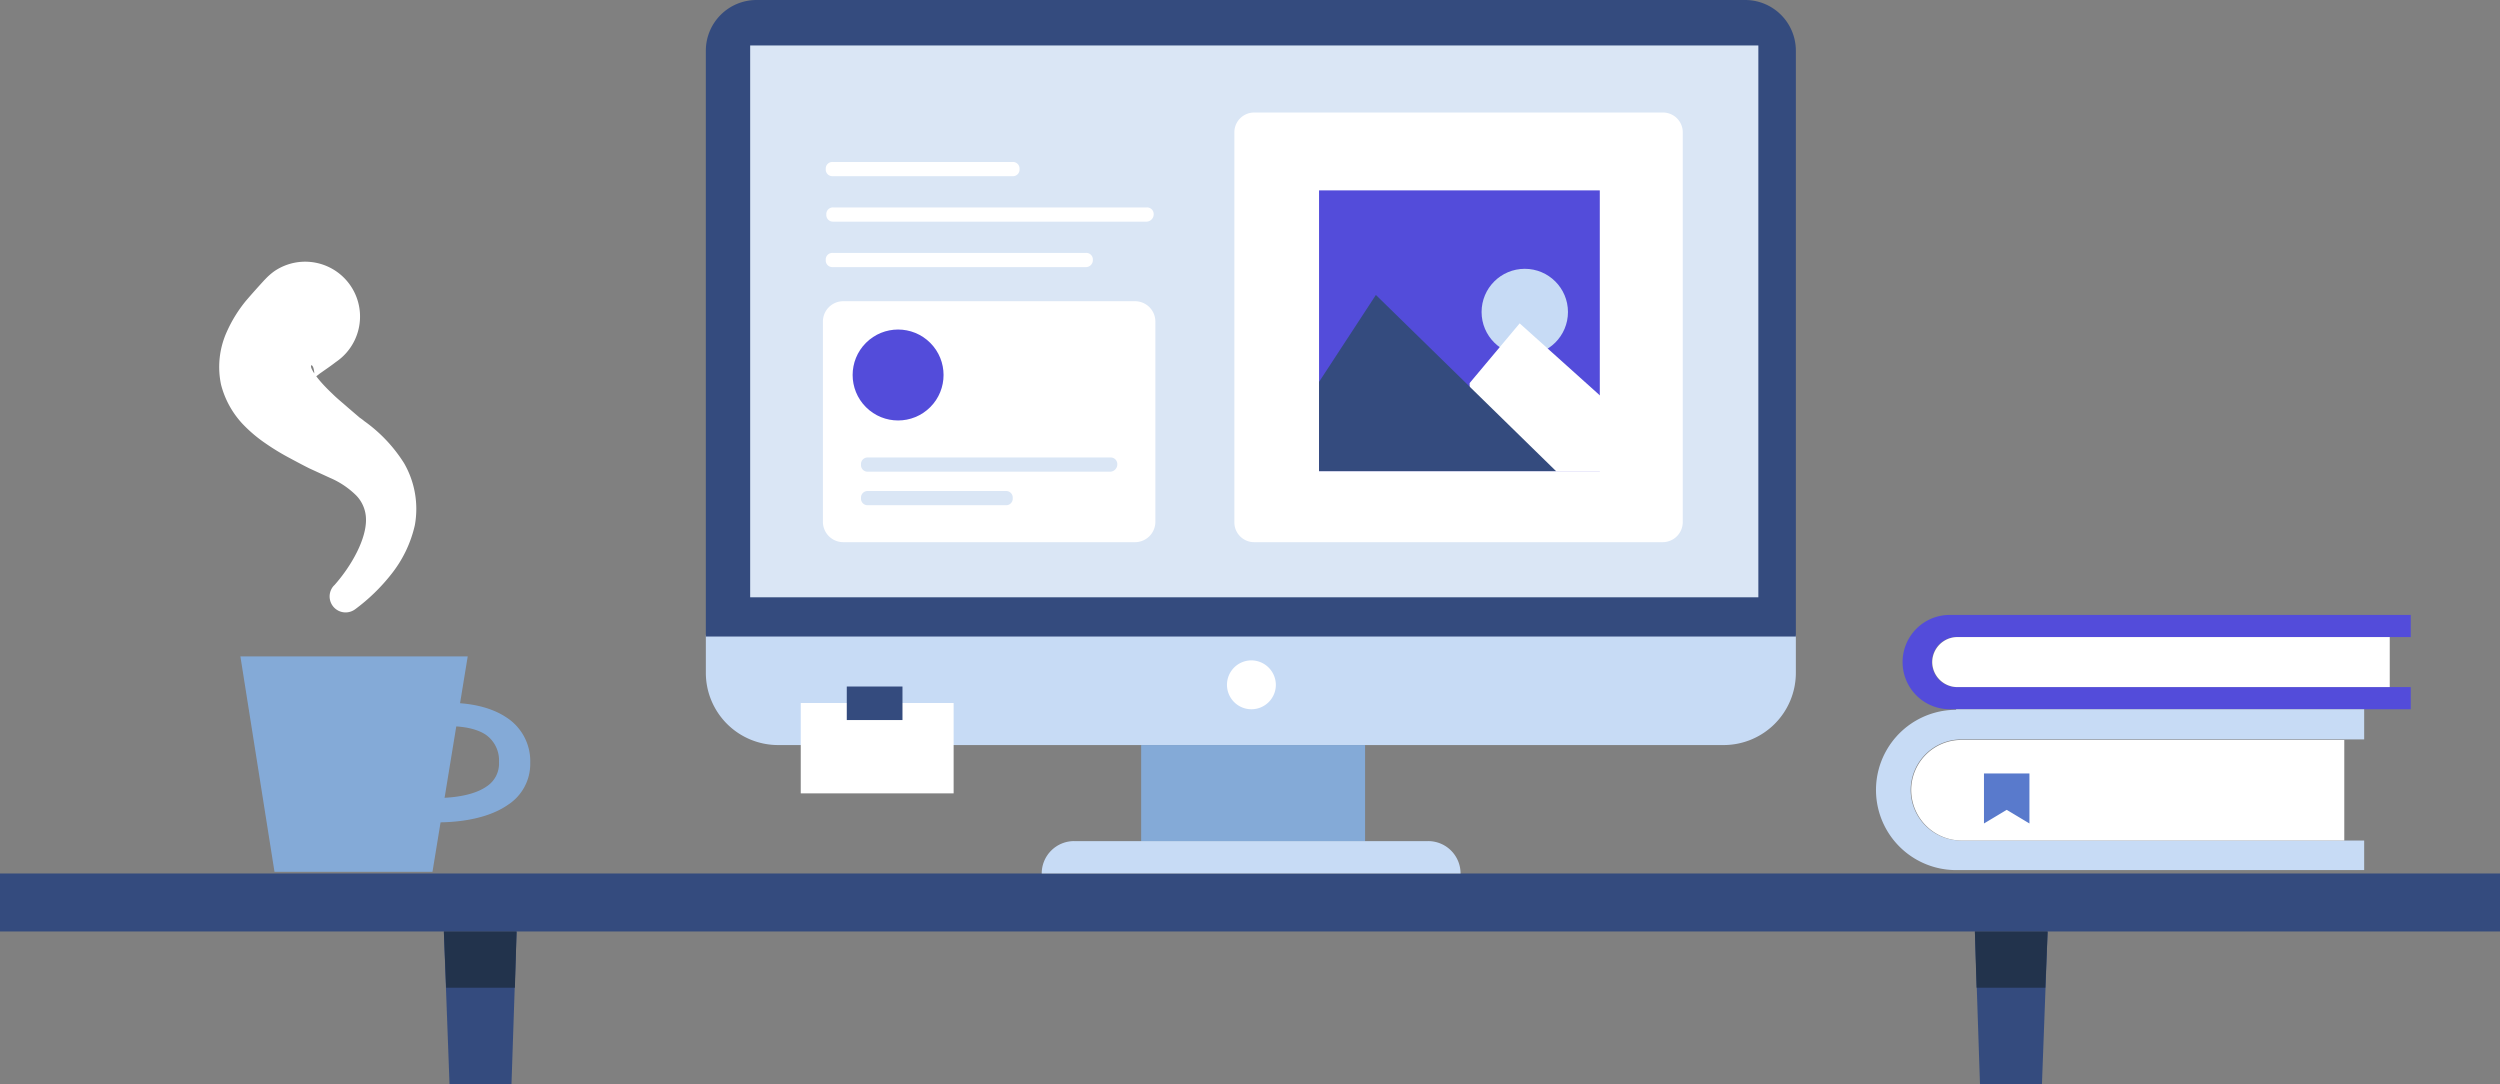 <svg xmlns="http://www.w3.org/2000/svg" width="597.238" height="259.043" viewBox="0 0 597.238 259.043">
  <rect x="0" y="0" width="597.238" height="259.043" fill="#808080" stroke="none"/>
  <g id="_403852-PD6NT7-788" data-name="403852-PD6NT7-788" transform="translate(-28.7 -207)">
    <g id="OBJECTS" transform="translate(28.7 207)">
      <g id="Group_1261" data-name="Group 1261">
        <g id="Group_1247" data-name="Group 1247" transform="translate(0 208.674)">
          <rect id="Rectangle_3320" data-name="Rectangle 3320" width="597.238" height="13.848" fill="#344b7e"/>
          <path id="Path_2651" data-name="Path 2651" d="M122.956,407.421h-14.8L106.8,370.9h17.378Z" transform="translate(-0.766 -357.052)" fill="#344b7e"/>
          <path id="Path_2652" data-name="Path 2652" d="M392.22,407.421h-14.8L376.2,370.9h17.378Z" transform="translate(95.59 -357.052)" fill="#344b7e"/>
          <path id="Path_2653" data-name="Path 2653" d="M123.771,384.341H107.343L106.8,370.9h17.378Z" transform="translate(-0.766 -357.052)" fill="#22334c"/>
          <path id="Path_2654" data-name="Path 2654" d="M393.035,384.341H376.607L376.2,370.9h17.378Z" transform="translate(95.59 -357.052)" fill="#22334c"/>
        </g>
        <g id="Group_1249" data-name="Group 1249" transform="translate(52.345 62.513)">
          <g id="Group_1248" data-name="Group 1248" transform="translate(5.084 94.298)">
            <path id="Path_2655" data-name="Path 2655" d="M106.265,359.217c3.394,0,11.269-.407,16.7-4.209a11.635,11.635,0,0,0,5.295-10.047,12.4,12.4,0,0,0-5.566-10.726c-5.974-4.073-14.256-3.53-14.663-3.53l.679,5.566s5.566-.272,8.961,2.036a7.464,7.464,0,0,1,3.123,6.517,6.492,6.492,0,0,1-2.987,5.838c-4.48,3.123-12.626,2.715-12.762,2.715l-.543,5.566C104.636,359.217,105.315,359.217,106.265,359.217Z" transform="translate(-59.018 -319.573)" fill="#84aad7"/>
            <path id="Path_2656" data-name="Path 2656" d="M125.307,322.5H71l8.146,51.456h37.743Z" transform="translate(-71 -322.5)" fill="#84aad7"/>
          </g>
          <path id="Path_2657" data-name="Path 2657" d="M99.764,336.074a44.88,44.88,0,0,0,8.553-8.282,29.085,29.085,0,0,0,5.7-11.812,21.866,21.866,0,0,0-2.58-14.8,35.611,35.611,0,0,0-9.5-10.047,10.831,10.831,0,0,0-1.086-.815l-.95-.815L98,287.876c-1.222-1.086-2.58-2.172-3.666-3.258-2.308-2.172-4.345-4.48-5.023-6.109-.272-.679,0-1.086.407-.272a4.881,4.881,0,0,1,.272,1.493c0,.543,0,.815.136.815.136.136.815-.543,1.629-1.086.95-.679,2.172-1.493,3.394-2.444a13.1,13.1,0,0,0-14.663-21.723,14.531,14.531,0,0,0-2.172,1.9l-.272.272c-1.358,1.493-2.715,2.987-4.345,4.888a32.478,32.478,0,0,0-4.616,7.467,20.39,20.39,0,0,0-1.358,12.626,21.676,21.676,0,0,0,5.023,9.232,33.559,33.559,0,0,0,5.566,4.752,55.74,55.74,0,0,0,5.295,3.258c1.765.95,3.53,1.9,5.159,2.715l5.023,2.308a20.1,20.1,0,0,1,6.245,4.209,8.277,8.277,0,0,1,2.308,5.566c.136,4.752-3.394,11.133-7.467,15.749l-.272.272a3.815,3.815,0,0,0,5.159,5.566Z" transform="translate(-67.255 -253.044)" fill="#fff"/>
        </g>
        <g id="Group_1255" data-name="Group 1255" transform="translate(168.622)">
          <path id="Path_2658" data-name="Path 2658" d="M396.058,345.039H170.142A17.267,17.267,0,0,1,152.9,327.8v-9.1H413.3v9.1A17.267,17.267,0,0,1,396.058,345.039Z" transform="translate(-152.9 -167.049)" fill="#c7dbf5"/>
          <rect id="Rectangle_3321" data-name="Rectangle 3321" width="53.492" height="23.08" transform="translate(103.997 177.99)" fill="#84aad7"/>
          <path id="Path_2659" data-name="Path 2659" d="M413.3,359.059H152.9V219.083A12.11,12.11,0,0,1,164.983,207H401.217A12.11,12.11,0,0,1,413.3,219.083V359.059Z" transform="translate(-152.9 -207)" fill="#344b7e"/>
          <rect id="Rectangle_3322" data-name="Rectangle 3322" width="240.85" height="131.83" transform="translate(10.59 10.861)" fill="#dae6f5"/>
          <path id="Path_2660" data-name="Path 2660" d="M256.276,329.038a5.838,5.838,0,1,1-5.838-5.838A5.881,5.881,0,0,1,256.276,329.038Z" transform="translate(-120.102 -165.439)" fill="#fff"/>
          <path id="Path_2661" data-name="Path 2661" d="M312.06,362.739H212A7.735,7.735,0,0,1,219.739,355h84.583a7.735,7.735,0,0,1,7.739,7.739Z" transform="translate(-131.762 -154.065)" fill="#c7dbf5"/>
          <rect id="Rectangle_3323" data-name="Rectangle 3323" width="36.521" height="21.587" transform="translate(22.673 167.944)" fill="#fff"/>
          <rect id="Rectangle_3324" data-name="Rectangle 3324" width="13.305" height="8.01" transform="translate(33.67 164.006)" fill="#344b7e"/>
          <g id="Group_1254" data-name="Group 1254" transform="translate(27.968 26.882)">
            <path id="Path_2662" data-name="Path 2662" d="M348.268,329.44H250.652a4.722,4.722,0,0,1-4.752-4.752V231.552a4.722,4.722,0,0,1,4.752-4.752h97.616a4.722,4.722,0,0,1,4.752,4.752v93.136A4.81,4.81,0,0,1,348.268,329.44Z" transform="translate(-147.605 -226.8)" fill="#fff"/>
            <path id="Path_2663" data-name="Path 2663" d="M248.036,317.565H178.388a4.867,4.867,0,0,1-4.888-4.888v-47.79A4.867,4.867,0,0,1,178.388,260h69.648a4.867,4.867,0,0,1,4.888,4.888v47.79A4.867,4.867,0,0,1,248.036,317.565Z" transform="translate(-173.5 -214.925)" fill="#fff"/>
            <g id="Group_1251" data-name="Group 1251" transform="translate(2.601 47.344)">
              <g id="Group_1250" data-name="Group 1250" transform="translate(6.496 35.066)">
                <path id="Path_2664" data-name="Path 2664" d="M239.8,290.894H181.829a1.569,1.569,0,0,1-1.629-1.629v-.136a1.569,1.569,0,0,1,1.629-1.629H239.8a1.569,1.569,0,0,1,1.629,1.629v.136A1.752,1.752,0,0,1,239.8,290.894Z" transform="translate(-180.2 -287.5)" fill="#dae6f5"/>
                <path id="Path_2665" data-name="Path 2665" d="M214.821,296.794H181.829a1.569,1.569,0,0,1-1.629-1.629v-.136a1.569,1.569,0,0,1,1.629-1.629h32.991a1.569,1.569,0,0,1,1.629,1.629v.136A1.569,1.569,0,0,1,214.821,296.794Z" transform="translate(-180.2 -285.39)" fill="#dae6f5"/>
              </g>
              <circle id="Ellipse_625" data-name="Ellipse 625" cx="10.861" cy="10.861" r="10.861" transform="translate(0 15.36) rotate(-45)" fill="#534cda"/>
            </g>
            <g id="Group_1252" data-name="Group 1252" transform="translate(0.679 11.812)">
              <path id="Path_2666" data-name="Path 2666" d="M218.667,238.894H175.629A1.569,1.569,0,0,1,174,237.265v-.136a1.569,1.569,0,0,1,1.629-1.629h43.038a1.569,1.569,0,0,1,1.629,1.629v.136A1.569,1.569,0,0,1,218.667,238.894Z" transform="translate(-174 -235.5)" fill="#fff"/>
              <path id="Path_2667" data-name="Path 2667" d="M236.181,254.894H175.629A1.569,1.569,0,0,1,174,253.265v-.136a1.569,1.569,0,0,1,1.629-1.629h60.552a1.569,1.569,0,0,1,1.629,1.629v.136A1.651,1.651,0,0,1,236.181,254.894Z" transform="translate(-174 -229.777)" fill="#fff"/>
              <path id="Path_2668" data-name="Path 2668" d="M250.672,246.894H175.729a1.569,1.569,0,0,1-1.629-1.629v-.136a1.569,1.569,0,0,1,1.629-1.629h74.943a1.569,1.569,0,0,1,1.629,1.629v.136A1.752,1.752,0,0,1,250.672,246.894Z" transform="translate(-173.964 -232.639)" fill="#fff"/>
            </g>
            <g id="Group_1253" data-name="Group 1253" transform="translate(118.524 18.6)">
              <rect id="Rectangle_3325" data-name="Rectangle 3325" width="67.069" height="67.069" fill="#534cda"/>
              <circle id="Ellipse_626" data-name="Ellipse 626" cx="10.318" cy="10.318" r="10.318" transform="translate(38.829 18.736)" fill="#c7dbf5"/>
              <path id="Path_2669" data-name="Path 2669" d="M287.3,278.156,299.248,263.9l19.958,17.921V299.2H287.3Z" transform="translate(-251.322 -232.131)" fill="#fff"/>
              <path id="Path_2670" data-name="Path 2670" d="M260.8,279.672,274.377,258.9l43.038,42.088H260.8Z" transform="translate(-260.8 -233.919)" fill="#344b7e"/>
            </g>
          </g>
        </g>
        <g id="Group_1260" data-name="Group 1260" transform="translate(448.166 146.9)">
          <g id="Group_1259" data-name="Group 1259">
            <g id="Group_1258" data-name="Group 1258">
              <g id="Group_1256" data-name="Group 1256" transform="translate(6.245)">
                <path id="Path_2671" data-name="Path 2671" d="M374.669,315.2a11.269,11.269,0,0,0,0,22.537H484.911v-5.295H376.569a5.974,5.974,0,1,1,0-11.947H484.911V315.2Z" transform="translate(-363.4 -315.2)" fill="#534cda"/>
                <path id="Path_2672" data-name="Path 2672" d="M368.7,325.074a6.027,6.027,0,0,0,5.974,5.974H477.992V319.1H374.674A6.027,6.027,0,0,0,368.7,325.074Z" transform="translate(-361.504 -313.805)" fill="#fff"/>
              </g>
              <g id="Group_1257" data-name="Group 1257" transform="translate(0 22.537)">
                <path id="Path_2673" data-name="Path 2673" d="M377.943,331.936a19.143,19.143,0,1,0,0,38.286h97.481v-7.06H379.165a12.11,12.11,0,0,1-12.083-12.083h0A12.11,12.11,0,0,1,379.165,339h96.259v-7.2H377.943Z" transform="translate(-358.8 -331.8)" fill="#c7dbf5"/>
                <path id="Path_2674" data-name="Path 2674" d="M365,349.148h0a12.11,12.11,0,0,0,12.083,12.083h91.371V337.2H377.083A12,12,0,0,0,365,349.148Z" transform="translate(-356.582 -329.869)" fill="#fff"/>
              </g>
            </g>
          </g>
          <path id="Path_2675" data-name="Path 2675" d="M377.8,343.1h10.861v11.947l-5.431-3.258-5.431,3.258Z" transform="translate(-352.004 -305.221)" fill="#597acc"/>
        </g>
      </g>
    </g>
  </g>
</svg>
